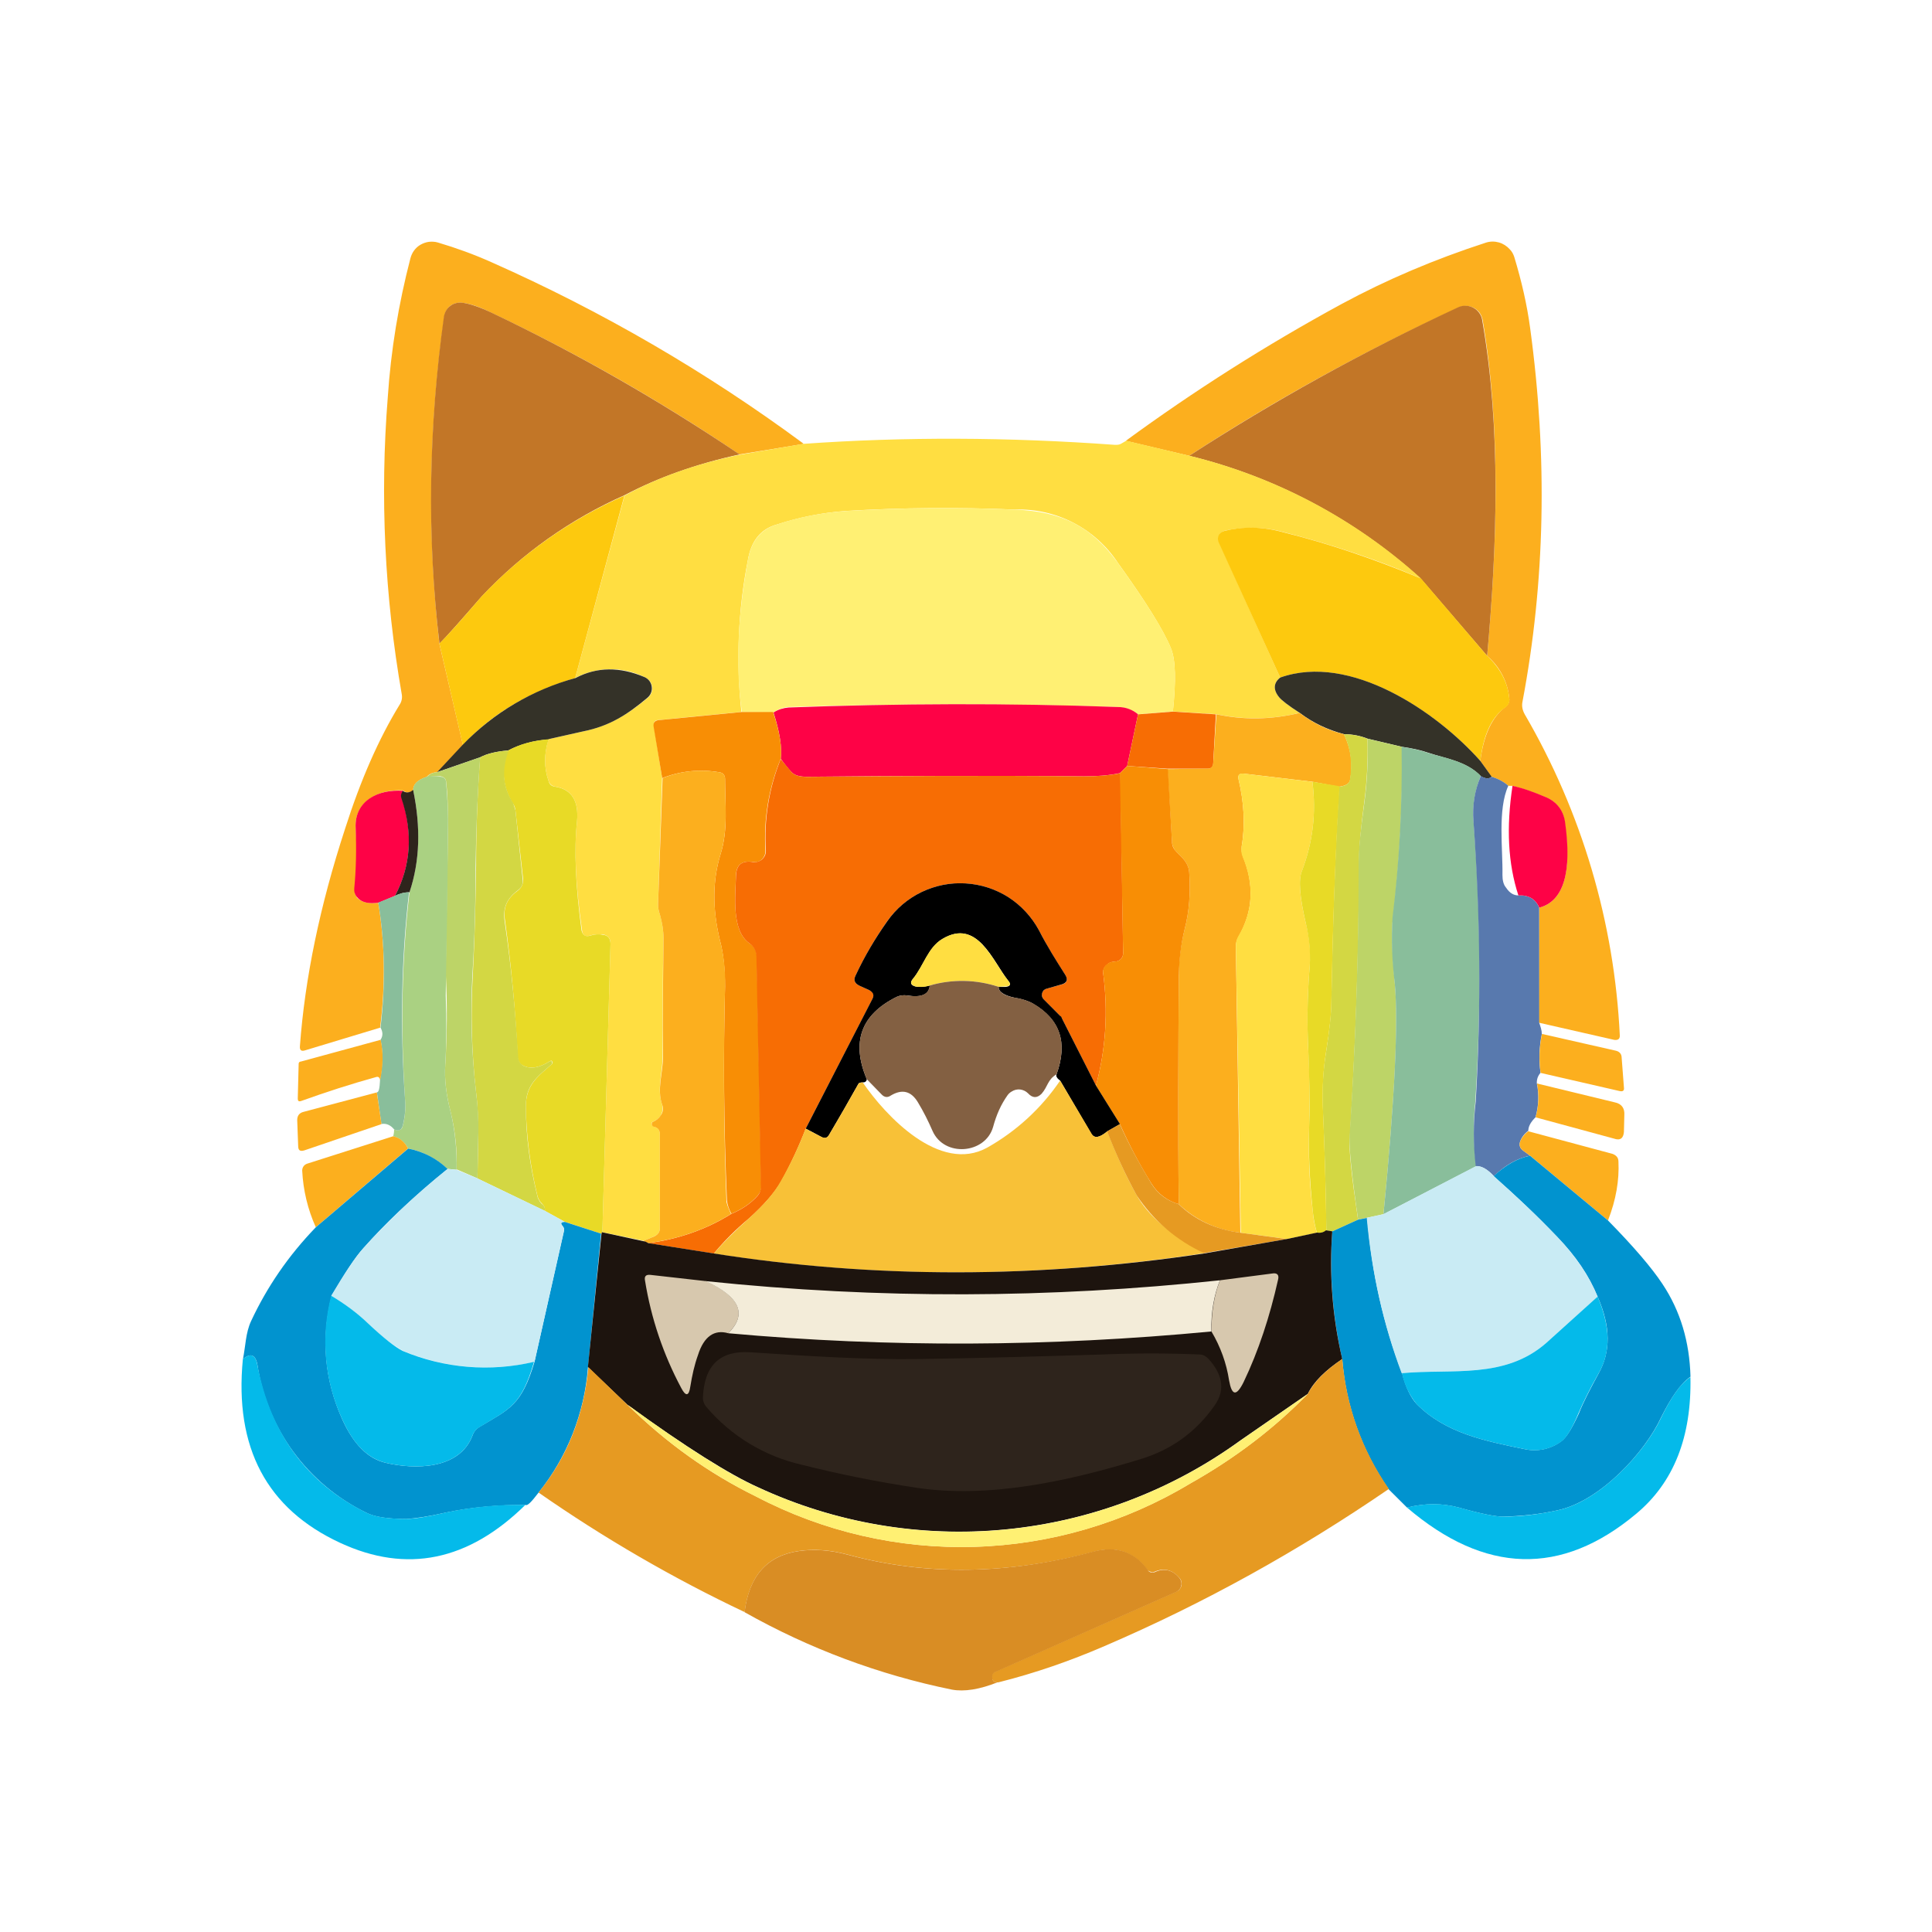 <svg width="24" height="24" viewBox="0 0 24 24" fill="none" xmlns="http://www.w3.org/2000/svg">
<path d="M9.975 5.516L9.187 5.645C8.206 4.981 7.176 4.392 6.105 3.885C5.959 3.812 5.841 3.772 5.74 3.761C5.688 3.755 5.635 3.769 5.593 3.8C5.573 3.816 5.556 3.835 5.544 3.858C5.531 3.88 5.523 3.904 5.52 3.93C5.326 5.277 5.305 6.644 5.458 7.996L5.751 9.256L5.43 9.594C5.406 9.593 5.382 9.598 5.359 9.608C5.337 9.617 5.317 9.632 5.301 9.65C5.188 9.689 5.132 9.74 5.132 9.819C5.087 9.852 5.042 9.852 5.008 9.819C4.699 9.802 4.401 9.954 4.418 10.285C4.437 10.555 4.433 10.826 4.407 11.095L4.435 11.152C4.491 11.208 4.581 11.23 4.699 11.214C4.783 11.72 4.789 12.237 4.722 12.766L3.793 13.047C3.743 13.064 3.72 13.047 3.726 12.991C3.788 12.153 3.973 11.253 4.288 10.291C4.48 9.689 4.705 9.177 4.963 8.756C4.989 8.718 4.999 8.671 4.991 8.626C4.778 7.409 4.719 6.169 4.817 4.936C4.856 4.346 4.952 3.772 5.098 3.21C5.107 3.175 5.122 3.142 5.143 3.113C5.164 3.084 5.191 3.059 5.222 3.041C5.255 3.022 5.291 3.009 5.329 3.004C5.367 3 5.405 3.002 5.441 3.013C5.666 3.08 5.886 3.159 6.111 3.26C7.479 3.867 8.777 4.621 9.98 5.51L9.975 5.516ZM19.115 12.704L19.12 11.275C19.424 11.197 19.531 10.837 19.436 10.207C19.429 10.141 19.404 10.079 19.365 10.026C19.325 9.974 19.272 9.933 19.211 9.909C19.059 9.841 18.918 9.796 18.789 9.762H18.738C18.687 9.717 18.62 9.678 18.53 9.65L18.389 9.453C18.429 9.132 18.535 8.907 18.699 8.784C18.716 8.772 18.73 8.756 18.739 8.737C18.748 8.719 18.752 8.698 18.749 8.677C18.73 8.471 18.631 8.282 18.474 8.148C18.598 6.77 18.648 5.33 18.418 3.975C18.412 3.942 18.399 3.912 18.38 3.885C18.36 3.859 18.334 3.837 18.305 3.823C18.275 3.808 18.242 3.8 18.209 3.8C18.176 3.8 18.143 3.808 18.114 3.823C16.927 4.368 15.807 4.987 14.773 5.662L13.985 5.476C14.839 4.851 15.733 4.284 16.663 3.778C17.225 3.474 17.821 3.221 18.462 3.013C18.514 2.997 18.569 2.997 18.621 3.012C18.673 3.027 18.719 3.057 18.755 3.097C18.783 3.125 18.8 3.159 18.811 3.193C18.901 3.491 18.969 3.783 19.008 4.076C19.227 5.684 19.194 7.231 18.913 8.716C18.901 8.772 18.913 8.823 18.941 8.874C19.65 10.091 20.055 11.46 20.122 12.867C20.122 12.907 20.099 12.923 20.054 12.918L19.115 12.704Z" fill="#FCAF1E"/>
<path d="M9.188 5.645C8.648 5.763 8.175 5.932 7.759 6.151C7.089 6.448 6.484 6.876 5.982 7.411C5.723 7.709 5.549 7.906 5.459 7.996C5.301 6.657 5.324 5.302 5.515 3.929C5.526 3.873 5.554 3.828 5.594 3.8C5.614 3.784 5.638 3.772 5.663 3.766C5.688 3.759 5.714 3.757 5.74 3.76C5.836 3.772 5.965 3.817 6.106 3.884C7.169 4.39 8.192 4.975 9.188 5.645ZM18.474 8.148L17.653 7.192C16.835 6.45 15.845 5.924 14.773 5.662C15.814 4.987 16.927 4.368 18.114 3.817C18.144 3.803 18.176 3.797 18.209 3.798C18.241 3.799 18.273 3.807 18.302 3.823C18.331 3.838 18.355 3.859 18.375 3.886C18.394 3.912 18.407 3.942 18.412 3.974C18.648 5.324 18.598 6.77 18.474 8.148Z" fill="#C27627"/>
<path d="M13.991 5.475L14.773 5.661C15.844 5.921 16.834 6.445 17.652 7.185C17.1 6.95 16.53 6.759 15.948 6.611C15.708 6.544 15.454 6.539 15.211 6.594C15.197 6.598 15.183 6.605 15.171 6.615C15.16 6.625 15.15 6.637 15.144 6.65C15.138 6.664 15.134 6.678 15.134 6.693C15.134 6.707 15.138 6.722 15.144 6.735L15.903 8.417C15.819 8.484 15.813 8.568 15.892 8.664C15.92 8.698 16.004 8.765 16.145 8.855C15.806 8.939 15.452 8.945 15.11 8.872L14.57 8.838C14.61 8.456 14.604 8.197 14.547 8.057C14.457 7.832 14.232 7.472 13.884 6.988C13.746 6.779 13.556 6.609 13.334 6.494C13.111 6.378 12.863 6.322 12.613 6.33C11.912 6.3 11.21 6.305 10.509 6.347C10.216 6.368 9.928 6.425 9.649 6.516C9.446 6.572 9.328 6.724 9.289 6.965C9.168 7.584 9.142 8.217 9.21 8.844L8.18 8.945C8.13 8.945 8.113 8.979 8.124 9.024L8.225 9.665L8.175 11.229C8.175 11.274 8.18 11.313 8.197 11.358C8.225 11.46 8.242 11.555 8.242 11.651C8.231 12.168 8.231 12.663 8.231 13.124C8.231 13.333 8.158 13.529 8.225 13.721C8.237 13.771 8.231 13.811 8.209 13.856C8.185 13.891 8.152 13.918 8.113 13.934C8.096 13.94 8.09 13.951 8.096 13.968C8.102 13.985 8.113 13.991 8.124 13.996C8.175 14.008 8.197 14.041 8.197 14.092V15.256C8.197 15.301 8.175 15.335 8.13 15.357L7.995 15.414L7.483 15.307L7.584 11.718C7.584 11.656 7.551 11.617 7.483 11.606C7.427 11.606 7.376 11.606 7.326 11.623C7.269 11.64 7.236 11.617 7.23 11.555C7.151 11.01 7.129 10.56 7.168 10.205C7.191 9.952 7.106 9.806 6.898 9.772C6.878 9.77 6.86 9.761 6.845 9.748C6.83 9.735 6.819 9.718 6.814 9.699C6.757 9.536 6.757 9.362 6.814 9.182L7.241 9.086C7.579 9.018 7.798 8.872 8.045 8.67C8.066 8.653 8.082 8.631 8.091 8.607C8.101 8.582 8.104 8.555 8.1 8.529C8.096 8.503 8.085 8.478 8.069 8.458C8.052 8.437 8.031 8.421 8.006 8.411C7.872 8.345 7.724 8.311 7.574 8.313C7.425 8.315 7.278 8.352 7.146 8.422L7.759 6.156C8.169 5.931 8.647 5.762 9.187 5.649L9.975 5.514C11.24 5.424 12.528 5.43 13.85 5.526C13.878 5.526 13.901 5.526 13.923 5.514L13.991 5.475Z" fill="#FFDE41"/>
<path d="M7.758 6.15L7.145 8.423C6.571 8.591 6.104 8.873 5.75 9.255L5.458 7.995C5.548 7.905 5.722 7.714 5.981 7.41C6.483 6.878 7.088 6.451 7.758 6.156V6.15Z" fill="#FDC90E"/>
<path d="M14.57 8.839L14.137 8.873C14.066 8.817 13.98 8.786 13.89 8.783C12.523 8.738 11.162 8.738 9.795 8.783C9.728 8.788 9.664 8.812 9.609 8.851L9.216 8.845C9.137 8.311 9.159 7.681 9.289 6.966C9.328 6.724 9.452 6.573 9.649 6.516C9.93 6.421 10.211 6.37 10.509 6.348C11.21 6.306 11.912 6.3 12.613 6.331C13.181 6.353 13.552 6.533 13.884 6.989C14.233 7.473 14.458 7.832 14.548 8.057C14.604 8.198 14.61 8.457 14.57 8.845V8.839Z" fill="#FFF073"/>
<path d="M17.652 7.186L18.474 8.147C18.642 8.305 18.732 8.485 18.749 8.676C18.753 8.698 18.75 8.72 18.741 8.74C18.732 8.76 18.717 8.777 18.698 8.789C18.53 8.907 18.428 9.126 18.389 9.452C17.849 8.845 16.775 8.108 15.903 8.417L15.138 6.736C15.132 6.722 15.129 6.708 15.129 6.693C15.129 6.679 15.132 6.664 15.138 6.651C15.145 6.637 15.156 6.625 15.168 6.615C15.181 6.605 15.196 6.598 15.211 6.595C15.436 6.539 15.678 6.539 15.942 6.612C16.505 6.752 17.067 6.944 17.652 7.186Z" fill="#FDC90E"/>
<path d="M6.814 9.187C6.639 9.196 6.469 9.242 6.313 9.322C6.167 9.334 6.049 9.362 5.965 9.407L5.43 9.592L5.745 9.255C6.13 8.855 6.616 8.567 7.151 8.422C7.416 8.282 7.703 8.282 8.006 8.411C8.03 8.421 8.051 8.438 8.067 8.458C8.082 8.479 8.093 8.503 8.096 8.529C8.1 8.556 8.097 8.582 8.087 8.607C8.077 8.632 8.061 8.653 8.04 8.67C7.798 8.872 7.579 9.019 7.241 9.086L6.814 9.182V9.187ZM18.389 9.452L18.53 9.648C18.502 9.677 18.457 9.677 18.395 9.643C18.226 9.457 17.939 9.418 17.759 9.356C17.647 9.317 17.534 9.294 17.416 9.277L16.989 9.176C16.904 9.142 16.803 9.12 16.696 9.12C16.488 9.064 16.308 8.979 16.145 8.855C16.004 8.765 15.92 8.698 15.892 8.664C15.813 8.569 15.819 8.484 15.903 8.417C16.775 8.107 17.849 8.844 18.389 9.452Z" fill="#343228"/>
<path d="M14.137 8.873L14.002 9.515L13.912 9.604C13.777 9.633 13.631 9.644 13.468 9.644C12.32 9.633 11.173 9.638 10.025 9.649C9.936 9.649 9.874 9.633 9.834 9.593C9.785 9.541 9.74 9.484 9.699 9.425C9.716 9.29 9.688 9.098 9.609 8.851C9.671 8.811 9.733 8.795 9.795 8.789C11.162 8.738 12.523 8.733 13.89 8.783C13.985 8.783 14.07 8.817 14.137 8.873Z" fill="#FE0246"/>
<path d="M9.21 8.845H9.604C9.688 9.098 9.716 9.289 9.699 9.424C9.55 9.785 9.485 10.176 9.508 10.566C9.51 10.597 9.501 10.627 9.484 10.652C9.467 10.678 9.442 10.697 9.412 10.706C9.392 10.711 9.371 10.711 9.351 10.706C9.216 10.69 9.148 10.74 9.142 10.875C9.137 11.117 9.081 11.562 9.311 11.719C9.338 11.736 9.36 11.759 9.375 11.787C9.391 11.814 9.4 11.845 9.401 11.877L9.457 14.739C9.457 14.784 9.44 14.818 9.412 14.852C9.322 14.953 9.21 15.026 9.086 15.077C9.056 15.025 9.036 14.968 9.03 14.908C8.991 13.991 8.985 13.108 9.007 12.253C9.007 12.051 8.991 11.854 8.94 11.668C8.85 11.291 8.85 10.937 8.951 10.611C9.047 10.307 9.007 9.992 9.007 9.677C9.007 9.627 8.979 9.598 8.934 9.593C8.696 9.552 8.451 9.577 8.226 9.666L8.119 9.025C8.113 8.98 8.13 8.952 8.181 8.946L9.21 8.845Z" fill="#F88E05"/>
<path d="M14.57 8.84L15.104 8.874L15.071 9.481C15.071 9.526 15.043 9.549 15.003 9.549H14.503L14.002 9.515L14.137 8.874L14.57 8.84Z" fill="#F76D04"/>
<path d="M16.145 8.856C16.308 8.98 16.488 9.07 16.696 9.121C16.781 9.301 16.809 9.492 16.77 9.694C16.758 9.739 16.713 9.762 16.634 9.773L16.303 9.711L15.448 9.61C15.392 9.61 15.375 9.627 15.386 9.683C15.453 9.964 15.47 10.246 15.425 10.51C15.42 10.555 15.425 10.6 15.442 10.645C15.583 10.994 15.566 11.32 15.386 11.635C15.363 11.672 15.352 11.715 15.352 11.759L15.408 15.313C15.122 15.282 14.853 15.158 14.643 14.959C14.632 14.009 14.638 13.064 14.643 12.124C14.643 11.916 14.672 11.719 14.717 11.539C14.773 11.326 14.79 11.089 14.773 10.842C14.767 10.724 14.694 10.662 14.615 10.583C14.582 10.551 14.562 10.506 14.559 10.46L14.503 9.554L15.003 9.548C15.043 9.548 15.065 9.526 15.071 9.481L15.11 8.873C15.448 8.946 15.796 8.941 16.145 8.856Z" fill="#FCAF1E"/>
<path d="M16.695 9.121C16.808 9.121 16.904 9.144 16.988 9.177C16.994 9.442 16.982 9.7 16.948 9.959C16.904 10.285 16.881 10.544 16.881 10.735C16.881 11.866 16.836 12.996 16.768 14.127C16.752 14.268 16.791 14.611 16.87 15.151L16.549 15.297L16.476 15.286C16.471 14.762 16.453 14.239 16.431 13.722C16.425 13.503 16.437 13.289 16.471 13.081C16.515 12.8 16.538 12.586 16.538 12.445C16.555 11.545 16.583 10.657 16.634 9.774C16.712 9.762 16.757 9.74 16.768 9.695C16.802 9.492 16.78 9.301 16.695 9.121Z" fill="#D3D743"/>
<path d="M6.814 9.188C6.757 9.363 6.757 9.537 6.814 9.7C6.825 9.745 6.853 9.768 6.898 9.773C7.106 9.807 7.191 9.953 7.168 10.206C7.129 10.561 7.151 11.011 7.224 11.556C7.236 11.612 7.269 11.641 7.326 11.624C7.382 11.607 7.432 11.601 7.489 11.612C7.551 11.618 7.584 11.657 7.584 11.725L7.483 15.308L7.466 15.325L7.016 15.178L6.769 15.043C6.771 15.027 6.768 15.01 6.763 14.994C6.757 14.979 6.747 14.965 6.735 14.954C6.703 14.924 6.681 14.884 6.673 14.841C6.586 14.484 6.538 14.118 6.532 13.75C6.532 13.474 6.679 13.373 6.859 13.216L6.864 13.204C6.865 13.201 6.865 13.198 6.865 13.195C6.865 13.192 6.864 13.189 6.862 13.187C6.86 13.184 6.858 13.182 6.856 13.18C6.853 13.178 6.85 13.177 6.847 13.176L6.831 13.182C6.701 13.266 6.589 13.283 6.499 13.238C6.478 13.227 6.461 13.211 6.449 13.191C6.437 13.172 6.431 13.149 6.431 13.126C6.404 12.561 6.351 11.998 6.274 11.438C6.246 11.264 6.302 11.157 6.442 11.056C6.482 11.022 6.499 10.977 6.499 10.926L6.403 10.066C6.399 10.033 6.388 10.003 6.369 9.976C6.307 9.88 6.27 9.77 6.26 9.657C6.25 9.543 6.268 9.428 6.313 9.323C6.454 9.244 6.622 9.199 6.814 9.183V9.188Z" fill="#E8DA26"/>
<path d="M16.989 9.177L17.417 9.278C17.425 9.986 17.387 10.695 17.304 11.399C17.282 11.567 17.293 11.837 17.327 12.22C17.372 12.703 17.327 13.654 17.186 15.083L16.978 15.128L16.871 15.15C16.792 14.61 16.759 14.267 16.764 14.127C16.837 13.002 16.877 11.865 16.877 10.735C16.877 10.544 16.905 10.285 16.95 9.959C16.984 9.7 16.995 9.441 16.989 9.177Z" fill="#BDD467"/>
<path d="M17.416 9.278C17.529 9.295 17.641 9.318 17.754 9.357C17.939 9.413 18.221 9.458 18.395 9.638C18.322 9.818 18.288 10.004 18.305 10.206C18.395 11.365 18.401 12.524 18.327 13.682C18.299 13.95 18.303 14.22 18.339 14.487L17.186 15.083C17.326 13.654 17.371 12.704 17.326 12.214C17.292 11.944 17.282 11.671 17.298 11.399C17.383 10.707 17.422 9.998 17.411 9.278L17.416 9.278Z" fill="#89BE9B"/>
<path d="M6.319 9.323C6.229 9.565 6.246 9.784 6.375 9.976L6.403 10.066L6.493 10.926C6.499 10.982 6.482 11.022 6.437 11.056C6.302 11.157 6.246 11.264 6.268 11.438C6.353 12.012 6.403 12.574 6.437 13.126C6.437 13.176 6.459 13.21 6.499 13.238C6.589 13.283 6.701 13.266 6.831 13.182H6.859V13.216C6.679 13.373 6.527 13.474 6.533 13.75C6.533 14.121 6.583 14.481 6.673 14.847C6.679 14.886 6.701 14.925 6.729 14.954C6.763 14.976 6.774 15.01 6.769 15.043L5.931 14.639L5.942 14.093C5.942 13.924 5.936 13.744 5.914 13.57C5.858 13.081 5.845 12.588 5.874 12.096C5.897 11.652 5.908 11.208 5.914 10.758C5.914 10.313 5.931 9.858 5.964 9.408C6.049 9.363 6.167 9.334 6.313 9.323H6.319Z" fill="#D3D743"/>
<path d="M5.965 9.407C5.931 9.857 5.914 10.313 5.908 10.757C5.908 11.207 5.897 11.657 5.869 12.096C5.841 12.591 5.858 13.08 5.914 13.569C5.936 13.744 5.948 13.918 5.942 14.092L5.931 14.638L5.672 14.526C5.68 14.287 5.655 14.049 5.599 13.817C5.543 13.603 5.52 13.406 5.531 13.232C5.555 12.848 5.557 12.463 5.537 12.079L5.565 10.341C5.565 10.11 5.565 9.902 5.543 9.722C5.543 9.677 5.515 9.649 5.47 9.643C5.413 9.643 5.357 9.643 5.301 9.655C5.316 9.636 5.336 9.62 5.359 9.609C5.381 9.599 5.405 9.593 5.43 9.593L5.965 9.407Z" fill="#BDD467"/>
<path d="M9.694 9.425L9.835 9.594C9.874 9.633 9.936 9.65 10.026 9.65C11.173 9.639 12.321 9.633 13.468 9.644C13.631 9.644 13.778 9.633 13.918 9.605L13.952 11.843C13.952 11.869 13.942 11.894 13.924 11.913C13.907 11.932 13.882 11.943 13.856 11.945C13.835 11.944 13.815 11.948 13.795 11.955C13.776 11.963 13.759 11.975 13.744 11.99C13.729 12.002 13.718 12.018 13.711 12.035C13.704 12.053 13.702 12.072 13.704 12.091C13.766 12.563 13.738 13.03 13.614 13.486L13.193 12.653C13.187 12.641 13.18 12.63 13.17 12.62L12.962 12.412C12.953 12.401 12.946 12.389 12.944 12.376C12.941 12.363 12.941 12.349 12.945 12.336C12.949 12.323 12.956 12.311 12.966 12.302C12.976 12.292 12.988 12.285 13.001 12.282L13.181 12.232C13.255 12.215 13.271 12.175 13.232 12.108C13.12 11.939 13.007 11.753 12.906 11.557C12.816 11.39 12.686 11.248 12.526 11.146C12.367 11.044 12.184 10.985 11.995 10.974C11.806 10.962 11.617 11 11.447 11.082C11.277 11.164 11.13 11.289 11.021 11.444C10.875 11.652 10.74 11.877 10.628 12.119C10.6 12.175 10.617 12.215 10.673 12.243L10.797 12.299C10.853 12.327 10.864 12.361 10.836 12.412L10.009 14.02C9.925 14.239 9.823 14.459 9.705 14.673C9.621 14.819 9.486 14.971 9.306 15.134C9.143 15.269 8.997 15.415 8.867 15.572L8.052 15.443C8.429 15.393 8.772 15.274 9.087 15.078C9.21 15.027 9.323 14.954 9.413 14.853C9.44 14.821 9.454 14.781 9.452 14.74L9.396 11.877C9.395 11.846 9.387 11.816 9.372 11.789C9.358 11.761 9.337 11.738 9.312 11.72C9.081 11.562 9.137 11.118 9.143 10.876C9.149 10.741 9.216 10.69 9.345 10.707C9.366 10.711 9.387 10.711 9.408 10.706C9.428 10.701 9.447 10.691 9.464 10.678C9.48 10.664 9.493 10.647 9.502 10.628C9.51 10.609 9.515 10.588 9.514 10.567C9.489 10.177 9.553 9.787 9.7 9.425H9.694Z" fill="#F76D04"/>
<path d="M14.002 9.515L14.508 9.554L14.559 10.454C14.559 10.51 14.582 10.55 14.615 10.583C14.694 10.662 14.767 10.724 14.773 10.842C14.79 11.089 14.773 11.326 14.717 11.539C14.672 11.72 14.649 11.916 14.643 12.124C14.638 13.064 14.632 14.009 14.643 14.959C14.504 14.92 14.383 14.829 14.306 14.706C14.154 14.464 14.025 14.217 13.912 13.964L13.614 13.486C13.738 13.03 13.766 12.563 13.704 12.091C13.701 12.072 13.702 12.053 13.708 12.036C13.714 12.018 13.724 12.002 13.738 11.989C13.753 11.975 13.77 11.963 13.79 11.955C13.809 11.947 13.83 11.944 13.85 11.944C13.877 11.944 13.903 11.934 13.922 11.915C13.941 11.896 13.952 11.87 13.952 11.843L13.912 9.605L14.002 9.515Z" fill="#F88E05"/>
<path d="M9.086 15.077C8.771 15.274 8.428 15.392 8.051 15.442C8.032 15.433 8.014 15.423 7.995 15.414L8.13 15.358C8.175 15.335 8.197 15.302 8.197 15.257V14.092C8.197 14.042 8.175 14.008 8.124 13.997C8.113 13.997 8.101 13.986 8.096 13.969C8.096 13.952 8.096 13.941 8.113 13.935C8.152 13.919 8.185 13.891 8.208 13.856C8.222 13.837 8.231 13.815 8.234 13.791C8.237 13.767 8.234 13.743 8.225 13.721C8.158 13.53 8.236 13.328 8.236 13.125C8.231 12.664 8.236 12.169 8.242 11.651C8.242 11.556 8.225 11.46 8.197 11.359C8.182 11.317 8.174 11.274 8.175 11.229L8.231 9.666C8.456 9.576 8.692 9.553 8.934 9.593C8.979 9.598 9.007 9.627 9.007 9.677C9.007 9.992 9.046 10.307 8.951 10.611C8.85 10.937 8.85 11.286 8.94 11.668C8.99 11.854 9.013 12.051 9.007 12.253C8.985 13.108 8.99 13.997 9.024 14.914C9.024 14.947 9.046 15.004 9.08 15.077H9.086Z" fill="#FCAF1E"/>
<path d="M16.303 9.712C16.353 10.1 16.308 10.465 16.173 10.82C16.128 10.932 16.145 11.14 16.218 11.455C16.275 11.663 16.286 11.877 16.263 12.091C16.241 12.4 16.235 12.715 16.252 13.047C16.269 13.345 16.269 13.66 16.263 13.986C16.252 14.318 16.263 14.672 16.308 15.049C16.314 15.134 16.331 15.224 16.359 15.314L15.988 15.392L15.414 15.314L15.352 11.759C15.352 11.714 15.358 11.675 15.38 11.635C15.566 11.326 15.583 10.994 15.437 10.645C15.419 10.602 15.415 10.555 15.425 10.51C15.47 10.246 15.453 9.97 15.386 9.683C15.375 9.627 15.392 9.605 15.448 9.61L16.303 9.712Z" fill="#FFDE41"/>
<path d="M5.3 9.649C5.356 9.64 5.413 9.64 5.469 9.649C5.514 9.649 5.542 9.677 5.542 9.722C5.559 9.902 5.57 10.11 5.565 10.341C5.56 11.016 5.55 11.691 5.537 12.366C5.548 12.664 5.548 12.95 5.531 13.232C5.52 13.4 5.542 13.603 5.599 13.817C5.655 14.053 5.677 14.295 5.672 14.531L5.559 14.52C5.423 14.392 5.253 14.304 5.07 14.267C5.025 14.182 4.957 14.132 4.884 14.115C4.892 14.088 4.896 14.059 4.896 14.03C4.952 14.053 4.991 14.036 5.002 13.991C5.031 13.879 5.042 13.766 5.031 13.654C4.974 12.759 4.991 11.904 5.087 11.083C5.216 10.695 5.227 10.273 5.132 9.812C5.132 9.739 5.188 9.688 5.3 9.649Z" fill="#AAD182"/>
<path d="M18.394 9.638C18.45 9.677 18.501 9.677 18.529 9.649C18.619 9.677 18.686 9.716 18.737 9.761C18.602 10.054 18.67 10.549 18.664 10.869C18.664 10.931 18.675 10.988 18.709 11.027C18.754 11.095 18.805 11.123 18.861 11.123C18.99 11.117 19.075 11.168 19.12 11.274V12.703C19.137 12.754 19.153 12.799 19.153 12.844C19.12 13.007 19.114 13.17 19.137 13.327C19.121 13.345 19.109 13.365 19.101 13.387C19.093 13.41 19.09 13.433 19.091 13.457C19.12 13.597 19.114 13.738 19.075 13.879C19.018 13.935 18.985 13.991 18.985 14.047C18.938 14.081 18.902 14.128 18.883 14.182C18.867 14.227 18.883 14.267 18.923 14.295L19.007 14.357C18.855 14.385 18.703 14.469 18.557 14.61C18.473 14.52 18.4 14.48 18.332 14.486C18.3 14.219 18.3 13.949 18.332 13.682C18.4 12.523 18.388 11.364 18.304 10.206C18.287 10.003 18.321 9.812 18.394 9.643V9.638Z" fill="#5879AE"/>
<path d="M16.303 9.711L16.64 9.767C16.584 10.656 16.556 11.55 16.539 12.444C16.539 12.585 16.516 12.799 16.471 13.08C16.438 13.288 16.427 13.502 16.432 13.721C16.454 14.239 16.471 14.762 16.477 15.285C16.46 15.297 16.441 15.306 16.421 15.311C16.401 15.316 16.38 15.316 16.359 15.313C16.334 15.227 16.317 15.138 16.308 15.049C16.269 14.672 16.252 14.318 16.263 13.98C16.274 13.659 16.263 13.344 16.252 13.041C16.235 12.714 16.241 12.399 16.263 12.09C16.286 11.876 16.269 11.663 16.218 11.454C16.145 11.139 16.128 10.926 16.173 10.819C16.308 10.465 16.353 10.099 16.303 9.711Z" fill="#E8DA26"/>
<path d="M18.789 9.762C18.918 9.79 19.059 9.84 19.216 9.908C19.34 9.964 19.419 10.066 19.441 10.206C19.531 10.836 19.424 11.196 19.121 11.275C19.076 11.168 18.991 11.117 18.862 11.123C18.733 10.729 18.71 10.279 18.789 9.762ZM5.008 9.824C5.003 9.835 4.998 9.846 4.992 9.857C4.985 9.876 4.985 9.896 4.992 9.914C5.132 10.352 5.104 10.757 4.907 11.129L4.705 11.213C4.581 11.23 4.491 11.213 4.435 11.145C4.422 11.13 4.412 11.112 4.406 11.093C4.4 11.073 4.399 11.053 4.401 11.033C4.423 10.808 4.429 10.555 4.418 10.285C4.401 9.947 4.699 9.801 5.008 9.824Z" fill="#FE0246"/>
<path d="M5.003 9.824C5.042 9.852 5.087 9.852 5.132 9.812C5.228 10.274 5.217 10.696 5.087 11.084C5.024 11.084 4.963 11.1 4.907 11.129C5.104 10.752 5.132 10.352 4.986 9.914C4.979 9.896 4.979 9.876 4.986 9.858L5.003 9.824Z" fill="#2E241C"/>
<path d="M13.615 13.486L13.913 13.964L13.755 14.054C13.66 14.133 13.598 14.144 13.559 14.088L13.17 13.424C13.131 13.396 13.114 13.368 13.125 13.345C13.266 12.951 13.17 12.665 12.833 12.468C12.788 12.44 12.709 12.411 12.608 12.395C12.473 12.366 12.405 12.321 12.405 12.26H12.49C12.552 12.254 12.563 12.226 12.523 12.181C12.332 11.939 12.141 11.405 11.708 11.663C11.528 11.77 11.472 12.001 11.342 12.158C11.303 12.203 11.309 12.237 11.37 12.254C11.415 12.265 11.477 12.26 11.55 12.243C11.539 12.355 11.449 12.395 11.269 12.366C11.225 12.359 11.18 12.365 11.14 12.383C10.695 12.603 10.572 12.946 10.768 13.407C10.763 13.435 10.746 13.446 10.718 13.446C10.701 13.446 10.684 13.446 10.667 13.458C10.548 13.671 10.426 13.883 10.302 14.093C10.279 14.138 10.245 14.149 10.2 14.121L10.009 14.02L10.836 12.411C10.864 12.361 10.847 12.327 10.797 12.299L10.673 12.243C10.617 12.214 10.6 12.175 10.628 12.119C10.74 11.877 10.875 11.652 11.022 11.444C11.13 11.289 11.277 11.164 11.447 11.082C11.618 11 11.806 10.962 11.995 10.974C12.184 10.985 12.367 11.044 12.527 11.146C12.686 11.248 12.816 11.39 12.906 11.556C13.007 11.753 13.12 11.933 13.232 12.108C13.271 12.169 13.255 12.214 13.176 12.232L13.002 12.282C12.988 12.285 12.976 12.292 12.966 12.301C12.956 12.311 12.949 12.325 12.945 12.338C12.942 12.351 12.941 12.364 12.944 12.377C12.947 12.39 12.954 12.402 12.962 12.411L13.17 12.62C13.181 12.625 13.187 12.636 13.193 12.653L13.615 13.486Z" fill="black"/>
<path d="M5.081 11.083C4.986 11.904 4.969 12.759 5.031 13.648C5.042 13.76 5.031 13.873 5.003 13.985C4.986 14.042 4.952 14.053 4.896 14.03C4.851 13.974 4.795 13.952 4.738 13.963L4.682 13.569C4.705 13.569 4.716 13.524 4.721 13.417C4.755 13.232 4.761 13.063 4.727 12.917C4.761 12.866 4.755 12.815 4.727 12.765C4.789 12.236 4.783 11.719 4.699 11.212L4.907 11.128C4.963 11.099 5.024 11.084 5.087 11.083H5.081Z" fill="#89BE9B"/>
<path d="M12.405 12.259C12.129 12.167 11.83 12.161 11.55 12.242C11.492 12.262 11.43 12.265 11.37 12.253C11.314 12.237 11.303 12.203 11.342 12.158C11.472 12 11.528 11.764 11.708 11.663C12.141 11.404 12.326 11.938 12.523 12.18C12.563 12.225 12.551 12.253 12.49 12.253L12.405 12.259Z" fill="#FFDE41"/>
<path d="M12.405 12.259C12.405 12.321 12.472 12.372 12.613 12.395C12.714 12.411 12.782 12.439 12.838 12.468C13.175 12.665 13.265 12.957 13.125 13.345C13.012 13.412 13.018 13.497 12.939 13.587C12.883 13.643 12.827 13.643 12.77 13.581C12.744 13.555 12.71 13.539 12.673 13.534C12.636 13.53 12.599 13.539 12.568 13.559C12.548 13.57 12.531 13.585 12.517 13.604C12.433 13.722 12.377 13.851 12.337 13.998C12.242 14.335 11.73 14.38 11.584 14.048C11.531 13.926 11.472 13.808 11.403 13.694C11.319 13.553 11.207 13.525 11.066 13.609C11.027 13.637 10.987 13.632 10.954 13.598L10.768 13.407C10.571 12.946 10.695 12.602 11.139 12.383C11.18 12.365 11.225 12.359 11.269 12.366C11.448 12.395 11.539 12.35 11.55 12.242C11.83 12.161 12.128 12.167 12.405 12.259Z" fill="#836042"/>
<path d="M19.155 12.844L20.072 13.052C20.117 13.063 20.145 13.091 20.145 13.142L20.173 13.508C20.179 13.547 20.162 13.564 20.117 13.553L19.138 13.328C19.116 13.17 19.121 13.007 19.155 12.844ZM4.728 12.917C4.762 13.063 4.762 13.232 4.722 13.418C4.717 13.384 4.7 13.373 4.677 13.378C4.351 13.468 4.042 13.569 3.744 13.676C3.71 13.688 3.699 13.676 3.699 13.648L3.71 13.215C3.71 13.198 3.721 13.187 3.738 13.187L4.728 12.917Z" fill="#FCAF1E"/>
<path d="M10.717 13.446C10.998 13.857 11.673 14.583 12.264 14.256C12.626 14.052 12.936 13.767 13.169 13.424L13.563 14.088C13.597 14.144 13.659 14.133 13.755 14.054C13.861 14.329 13.979 14.594 14.12 14.847C14.261 15.1 14.542 15.342 14.964 15.567C12.899 15.882 10.869 15.887 8.867 15.573C8.996 15.421 9.148 15.274 9.305 15.134C9.485 14.971 9.62 14.819 9.699 14.673C9.823 14.459 9.924 14.239 10.008 14.02L10.2 14.121C10.245 14.144 10.278 14.138 10.301 14.093C10.426 13.883 10.547 13.671 10.667 13.458C10.684 13.45 10.704 13.446 10.723 13.446H10.717Z" fill="#F8C137"/>
<path d="M19.087 13.458L20.06 13.694C20.144 13.711 20.184 13.767 20.178 13.852L20.173 14.06C20.167 14.139 20.128 14.172 20.049 14.144L19.076 13.88C19.115 13.739 19.121 13.599 19.093 13.458H19.087ZM4.682 13.576L4.739 13.964L3.782 14.29C3.726 14.307 3.704 14.29 3.704 14.234L3.692 13.914C3.692 13.857 3.721 13.824 3.771 13.812L4.682 13.57V13.576Z" fill="#FCAF1E"/>
<path d="M13.911 13.964C14.023 14.217 14.158 14.464 14.305 14.706C14.383 14.83 14.496 14.915 14.642 14.959C14.845 15.156 15.103 15.274 15.413 15.314L15.986 15.392L14.957 15.567C14.616 15.41 14.326 15.161 14.119 14.847C13.979 14.591 13.857 14.326 13.753 14.054L13.911 13.964Z" fill="#E69A22"/>
<path d="M18.985 14.053L20.032 14.334C20.076 14.351 20.105 14.379 20.105 14.43C20.116 14.66 20.076 14.902 19.975 15.161L19.008 14.357L18.923 14.295C18.884 14.267 18.867 14.227 18.884 14.182C18.904 14.13 18.939 14.085 18.985 14.053ZM4.884 14.115C4.963 14.132 5.025 14.182 5.07 14.267L3.923 15.245C3.823 15.024 3.766 14.785 3.754 14.542C3.754 14.497 3.782 14.463 3.827 14.452L4.884 14.115Z" fill="#FCAF1E"/>
<path d="M5.071 14.268C5.262 14.307 5.425 14.391 5.56 14.521C5.11 14.886 4.767 15.218 4.514 15.505C4.412 15.618 4.283 15.814 4.12 16.096C3.985 16.624 4.03 17.136 4.249 17.626C4.39 17.941 4.57 18.12 4.789 18.171C5.144 18.256 5.706 18.261 5.869 17.834C5.884 17.789 5.914 17.751 5.954 17.727C6.33 17.502 6.477 17.462 6.64 16.917L7.005 15.297C7.009 15.285 7.009 15.273 7.006 15.261C7.003 15.249 6.997 15.238 6.989 15.229C6.96 15.196 6.966 15.179 7.017 15.179L7.467 15.325L7.304 16.984C7.261 17.554 7.047 18.097 6.69 18.542C6.6 18.66 6.55 18.711 6.527 18.694C6.19 18.694 5.858 18.722 5.537 18.79C5.318 18.84 5.155 18.863 5.048 18.869C4.823 18.869 4.654 18.846 4.547 18.79C4.191 18.616 3.882 18.358 3.647 18.039C3.412 17.719 3.258 17.348 3.198 16.956C3.175 16.827 3.113 16.804 3.018 16.883C3.051 16.72 3.051 16.557 3.119 16.411C3.316 15.989 3.58 15.601 3.923 15.246L5.071 14.268ZM19.008 14.358L19.976 15.162C20.296 15.488 20.521 15.752 20.651 15.949C20.876 16.287 20.988 16.669 21 17.102C20.876 17.187 20.758 17.361 20.634 17.609C20.437 18.036 19.88 18.649 19.346 18.762C19.121 18.812 18.896 18.835 18.671 18.84C18.581 18.84 18.401 18.807 18.125 18.728C17.917 18.672 17.698 18.672 17.479 18.728L17.253 18.503C16.919 18.025 16.719 17.465 16.674 16.883C16.554 16.363 16.512 15.829 16.55 15.297L16.871 15.151L16.984 15.128C17.04 15.814 17.186 16.456 17.417 17.057C17.462 17.238 17.529 17.367 17.597 17.44C17.957 17.805 18.451 17.901 18.941 18.002C19.018 18.019 19.099 18.019 19.176 18.003C19.254 17.986 19.327 17.954 19.391 17.907C19.458 17.862 19.532 17.738 19.616 17.552C19.666 17.423 19.751 17.26 19.858 17.063C20.01 16.793 20.01 16.478 19.846 16.107C19.74 15.848 19.576 15.601 19.34 15.364C19.093 15.1 18.828 14.853 18.553 14.611C18.705 14.47 18.857 14.386 19.003 14.358H19.008Z" fill="#0193CF"/>
<path d="M18.333 14.487C18.401 14.481 18.474 14.521 18.558 14.611C18.828 14.852 19.093 15.1 19.346 15.364C19.571 15.601 19.739 15.848 19.846 16.107L19.211 16.68C18.693 17.136 18.041 17.001 17.411 17.057C17.186 16.455 17.04 15.814 16.978 15.128L17.186 15.083L18.333 14.487ZM5.56 14.521L5.672 14.532L5.931 14.639L6.775 15.044L7.017 15.179C6.966 15.179 6.96 15.196 6.988 15.235C7.005 15.246 7.011 15.269 7.005 15.291L6.64 16.917C6.095 17.045 5.524 16.998 5.009 16.782C4.846 16.687 4.697 16.572 4.564 16.439C4.435 16.309 4.283 16.197 4.114 16.096C4.283 15.814 4.412 15.617 4.514 15.505C4.836 15.149 5.185 14.82 5.56 14.521Z" fill="#C9EBF4"/>
<path d="M16.477 15.284L16.55 15.296C16.511 15.824 16.55 16.353 16.674 16.882C16.466 17.022 16.32 17.163 16.246 17.315L15.408 17.894C14.551 18.516 13.543 18.897 12.489 18.999C11.435 19.101 10.373 18.92 9.412 18.473C9.075 18.322 8.529 17.984 7.793 17.45L7.303 16.983L7.472 15.324L7.478 15.307L7.995 15.419C8.012 15.419 8.034 15.43 8.051 15.442L8.867 15.571C10.869 15.886 12.9 15.88 14.958 15.571L15.988 15.391L16.359 15.312C16.398 15.318 16.438 15.312 16.471 15.284H16.477Z" fill="#1D140E"/>
<path d="M15.049 16.54C15.049 16.292 15.083 16.084 15.156 15.904L15.803 15.82C15.865 15.809 15.893 15.837 15.876 15.899C15.774 16.354 15.634 16.782 15.448 17.17C15.358 17.35 15.302 17.338 15.268 17.147C15.235 16.933 15.162 16.731 15.049 16.54ZM8.772 15.915C9.194 16.112 9.284 16.326 9.047 16.562C8.873 16.512 8.744 16.602 8.671 16.832C8.626 16.956 8.598 17.085 8.575 17.226C8.558 17.344 8.519 17.35 8.463 17.243C8.24 16.826 8.088 16.376 8.013 15.91C8.001 15.854 8.024 15.831 8.08 15.837L8.772 15.915Z" fill="#D7C8AE"/>
<path d="M8.771 15.915C10.925 16.14 13.046 16.129 15.155 15.904C15.082 16.084 15.043 16.298 15.048 16.54C13.04 16.731 11.038 16.742 9.047 16.562C9.283 16.326 9.193 16.112 8.766 15.915H8.771Z" fill="#F3ECD9"/>
<path d="M4.114 16.096C4.283 16.197 4.435 16.309 4.564 16.433C4.766 16.624 4.913 16.737 5.003 16.782C5.518 16.998 6.09 17.046 6.634 16.917C6.476 17.462 6.33 17.502 5.959 17.727C5.917 17.75 5.885 17.788 5.869 17.834C5.706 18.261 5.143 18.256 4.789 18.171C4.564 18.115 4.39 17.941 4.249 17.626C4.029 17.146 3.982 16.606 4.114 16.096ZM19.846 16.107C20.004 16.478 20.015 16.793 19.857 17.063C19.745 17.26 19.666 17.423 19.61 17.552C19.531 17.744 19.458 17.862 19.396 17.907C19.331 17.954 19.257 17.987 19.179 18.004C19.1 18.02 19.019 18.02 18.941 18.002C18.451 17.901 17.956 17.805 17.596 17.44C17.506 17.329 17.444 17.198 17.416 17.058C18.041 17.001 18.693 17.136 19.21 16.681L19.846 16.107Z" fill="#04BAEA"/>
<path d="M13.692 16.826C14.103 16.809 14.502 16.809 14.902 16.826C14.947 16.826 14.98 16.848 15.014 16.882C15.166 17.051 15.239 17.248 15.087 17.461C14.862 17.782 14.559 18.007 14.171 18.125C13.293 18.395 12.286 18.62 11.375 18.48C10.886 18.406 10.419 18.311 9.969 18.198C9.501 18.093 9.08 17.839 8.771 17.473C8.745 17.441 8.73 17.401 8.732 17.36C8.748 16.961 8.945 16.775 9.316 16.798C10.014 16.843 10.723 16.893 11.437 16.882C12.213 16.871 12.967 16.848 13.692 16.826Z" fill="#2E241C"/>
<path d="M6.527 18.694C5.818 19.391 5.053 19.549 4.226 19.166C3.315 18.744 2.91 17.985 3.017 16.883C3.112 16.804 3.174 16.826 3.197 16.956C3.365 17.816 3.815 18.424 4.547 18.789C4.659 18.846 4.828 18.868 5.047 18.868C5.154 18.868 5.317 18.84 5.537 18.789C5.862 18.72 6.194 18.688 6.527 18.694Z" fill="#04BAEA"/>
<path d="M16.674 16.882C16.725 17.472 16.916 18.007 17.253 18.496C16.128 19.267 14.953 19.919 13.721 20.448C13.294 20.633 12.855 20.785 12.405 20.898C12.349 20.903 12.326 20.881 12.321 20.83C12.321 20.819 12.321 20.802 12.332 20.791C12.339 20.781 12.349 20.773 12.36 20.768L14.61 19.773C14.627 19.766 14.642 19.755 14.653 19.742C14.665 19.728 14.673 19.712 14.677 19.694C14.68 19.677 14.679 19.66 14.675 19.643C14.67 19.627 14.661 19.611 14.649 19.599C14.559 19.497 14.458 19.475 14.34 19.525C14.325 19.53 14.309 19.53 14.295 19.525C14.28 19.523 14.266 19.515 14.255 19.503C14.087 19.278 13.862 19.199 13.581 19.278C12.523 19.559 11.499 19.576 10.532 19.312C10.318 19.255 10.116 19.239 9.925 19.267C9.531 19.323 9.306 19.576 9.25 20.026C8.357 19.603 7.501 19.106 6.69 18.541C7.045 18.102 7.253 17.585 7.309 16.983L7.793 17.45C8.282 17.928 8.811 18.305 9.385 18.586C10.222 19.026 11.159 19.243 12.105 19.215C13.051 19.187 13.974 18.916 14.784 18.429C15.335 18.119 15.825 17.748 16.247 17.315C16.32 17.169 16.466 17.022 16.674 16.882Z" fill="#E69A22"/>
<path d="M20.999 17.102C21.016 17.85 20.791 18.418 20.324 18.806C19.396 19.582 18.445 19.554 17.478 18.727C17.703 18.671 17.917 18.671 18.125 18.727C18.401 18.806 18.58 18.84 18.676 18.84C18.895 18.84 19.12 18.811 19.351 18.761C19.88 18.648 20.437 18.035 20.634 17.613C20.757 17.36 20.875 17.186 20.999 17.107V17.102Z" fill="#04BAEA"/>
<path d="M16.246 17.316C15.824 17.75 15.335 18.121 14.784 18.43C13.973 18.918 13.05 19.189 12.104 19.216C11.159 19.244 10.222 19.027 9.384 18.587C8.798 18.297 8.262 17.913 7.798 17.451C8.529 17.986 9.069 18.323 9.412 18.475C10.373 18.921 11.435 19.103 12.489 19.001C13.543 18.899 14.551 18.517 15.408 17.896L16.246 17.316Z" fill="#FFF073"/>
<path d="M12.405 20.893C12.168 20.989 11.977 21.017 11.825 20.989C10.921 20.805 10.052 20.48 9.249 20.027C9.305 19.577 9.53 19.324 9.924 19.268C10.115 19.24 10.318 19.256 10.531 19.313C11.505 19.577 12.523 19.56 13.586 19.273C13.867 19.2 14.092 19.273 14.261 19.504C14.261 19.515 14.277 19.526 14.294 19.532H14.339C14.457 19.476 14.564 19.498 14.649 19.6C14.66 19.612 14.668 19.628 14.673 19.644C14.677 19.661 14.678 19.678 14.674 19.695C14.671 19.712 14.664 19.728 14.654 19.741C14.643 19.755 14.63 19.766 14.615 19.774L12.365 20.77C12.353 20.774 12.342 20.783 12.335 20.794C12.328 20.805 12.325 20.818 12.326 20.831C12.326 20.888 12.354 20.904 12.405 20.893Z" fill="#D98D24"/>
</svg>

